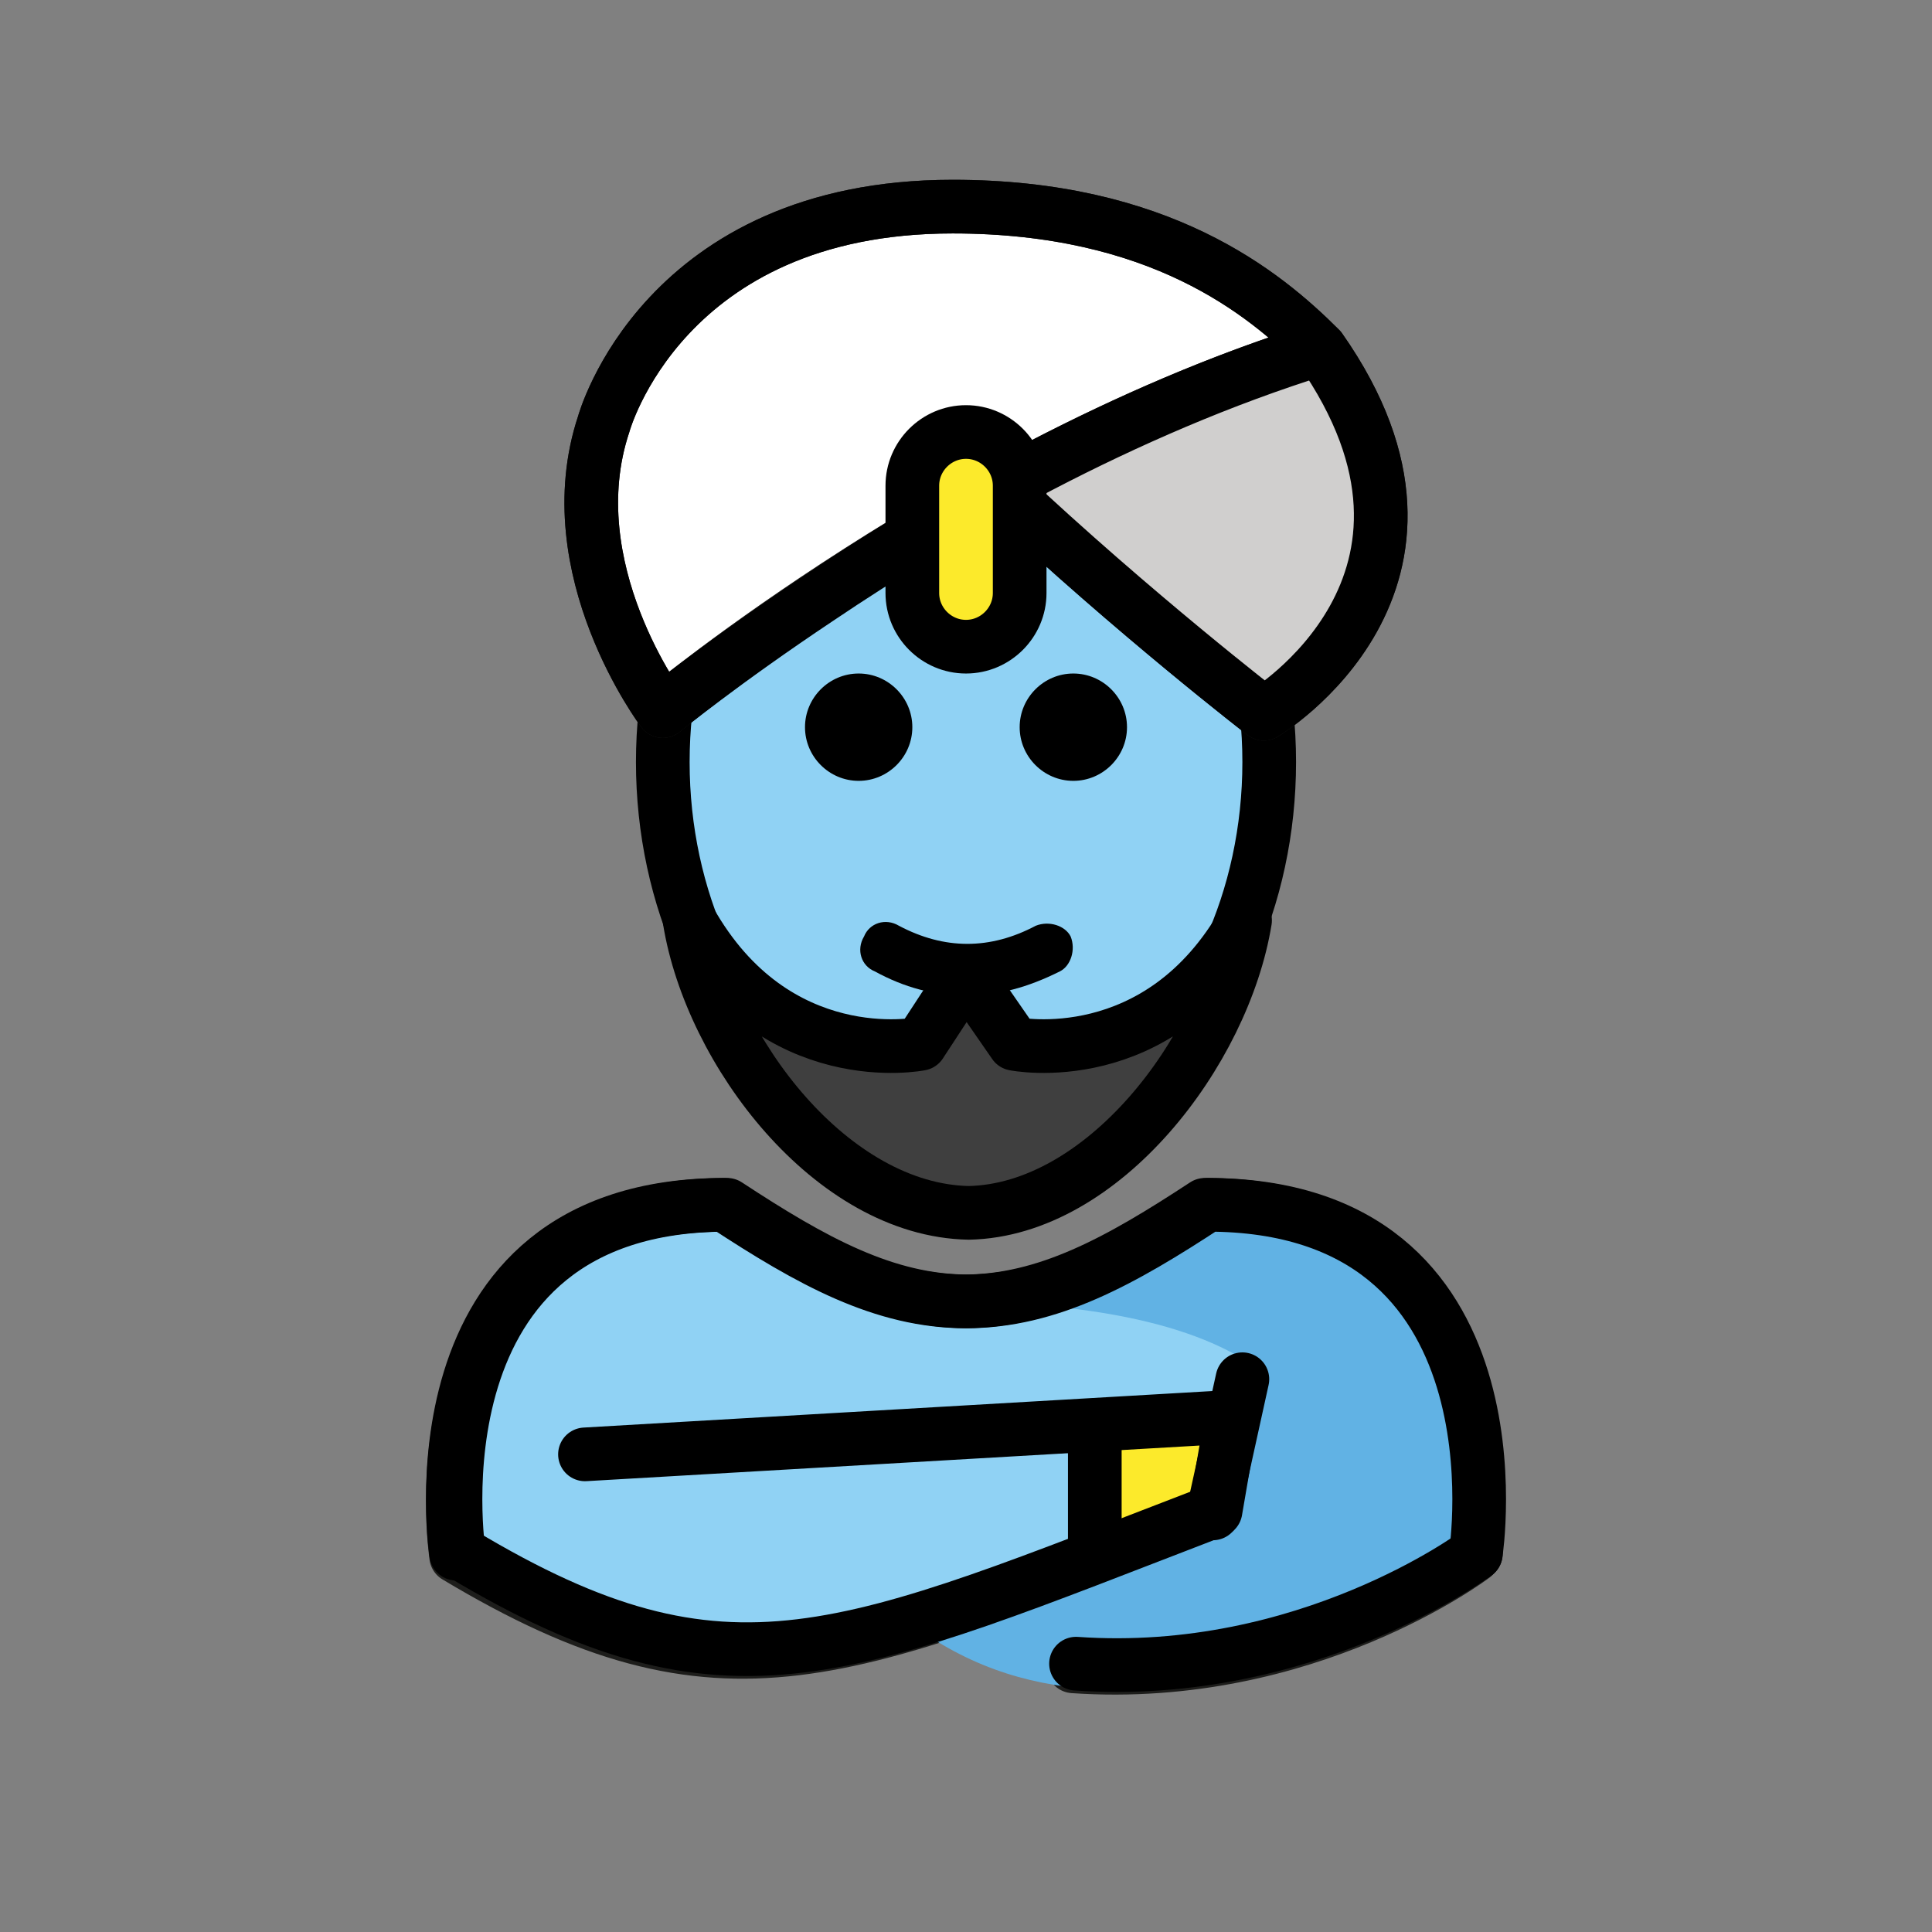 <?xml version="1.0" encoding="utf-8"?>
<!-- Generator: Adobe Illustrator 21.1.0, SVG Export Plug-In . SVG Version: 6.00 Build 0)  -->
<svg version="1.1" id="emoji" xmlns="http://www.w3.org/2000/svg" xmlns:xlink="http://www.w3.org/1999/xlink" x="0px" y="0px"
	 viewBox="0 0 72 72" enable-background="new 0 0 72 72" xml:space="preserve">
<rect x="0" y="0" width="72" height="72" fill="#808080" stroke="none"/>
<g id="_xD83E__xDDDE__1_">
	
		<path fill="#90D2F4" stroke="#1D1D1B" stroke-width="2" stroke-linecap="round" stroke-linejoin="round" stroke-miterlimit="10" d="
		M45.5,48.9l0.8,2.5l-1.1,5L40,62.1c8.7,0.6,14.9-4.1,14.9-4.1s2-13-10-13c-3.2,2.1-5.9,3.6-9,3.6h0.1c-3.1,0-5.8-1.5-9-3.6
		c-12,0-10,13-10,13c10,6,14.4,3.7,28.1-1.6l0.6-3.5l-24.1,1.4l5.3-0.9"/>
	
		<path fill="#90D2F4" stroke="#000000" stroke-width="2" stroke-linecap="round" stroke-linejoin="round" stroke-miterlimit="10" d="
		M54.9,57.9c0,0,2-13-10-13c-3.2,2.1-5.9,3.6-9,3.6h0.1c-3.1,0-5.8-1.5-9-3.6c-12,0-10,13-10,13"/>
	<path fill="#61B2E4" d="M45.2,44.9c-3.2,2.1-4.9,3-8.9,3.6c13.1,0.4,13.1,5.4,13.8,9.4c4.2,0,5.1,0,5.1,0S57.2,44.9,45.2,44.9z"/>
	<path fill="#61B2E4" d="M55.2,57.9c0,0-11.8,9-20.7,3l10.7-4.5l1.1-5C46.3,51.4,55.3,48.9,55.2,57.9z"/>
	
		<ellipse fill="#90D2F4" stroke="#000000" stroke-width="2" stroke-linecap="round" stroke-linejoin="round" stroke-miterlimit="10" cx="36" cy="28.4" rx="11.3" ry="14.2"/>
	<path d="M42,27.1c0,1.1-0.9,2-2,2s-2-0.9-2-2c0-1.1,0.9-2,2-2S42,26,42,27.1"/>
	<path d="M34,27.1c0,1.1-0.9,2-2,2c-1.1,0-2-0.9-2-2c0-1.1,0.9-2,2-2C33.1,25.1,34,26,34,27.1"/>
	<path d="M36,37.1c-1.2,0-2.3-0.3-3.4-0.9c-0.5-0.2-0.7-0.8-0.4-1.3c0.2-0.5,0.8-0.7,1.3-0.4c1.7,0.9,3.4,0.9,5.1,0
		c0.5-0.2,1.1,0,1.3,0.4c0.2,0.5,0,1.1-0.4,1.3C38.3,36.8,37.2,37.1,36,37.1z"/>
	<path fill="none" stroke="#000000" stroke-width="2" stroke-linecap="round" stroke-linejoin="round" stroke-miterlimit="10" d="
		M55,57.9c0,0,2-13-10-13c-3.2,2.1-5.9,3.6-9,3.6h0.1c-3.1,0-5.8-1.5-9-3.6c-12,0-10,13-10,13"/>
	<path fill="#FFFFFF" d="M49.2,13C36,17.1,24.7,26.5,24.7,26.5s-4-5.3-2.2-10.7c0,0,2.2-8.1,13-8.1C43.2,7.7,47.1,10.9,49.2,13
		c6.1,8.7-2.1,13.6-2.1,13.6s-4.8-3.7-9.7-8.3"/>
	<path fill="none" stroke="#1D1D1B" stroke-width="2" stroke-linecap="round" stroke-linejoin="round" stroke-miterlimit="10" d="
		M49.2,13C36,17.1,24.7,26.5,24.7,26.5s-4-5.3-2.2-10.7c0,0,2.2-8.1,13-8.1C43.2,7.7,47.1,10.9,49.2,13c6.1,8.7-2.1,13.6-2.1,13.6
		s-4.8-3.7-9.7-8.3"/>
	
		<path fill="#3F3F3F" stroke="#000000" stroke-width="2" stroke-linecap="round" stroke-linejoin="round" stroke-miterlimit="10" d="
		M36.1,45.2c5-0.1,9.5-6,10.3-10.9c-3.2,5.7-8.6,4.6-8.6,4.6L36,36.3l-1.7,2.6c0,0-5.4,1.1-8.6-4.6C26.5,39.2,31,45.1,36.1,45.2"/>
	<path fill="none" stroke="#000000" stroke-width="2" stroke-linecap="round" stroke-linejoin="round" stroke-miterlimit="10" d="
		M55,57.9c0,0-6.3,4.7-14.9,4.1"/>
	<path fill="none" stroke="#000000" stroke-width="2" stroke-linecap="round" stroke-linejoin="round" stroke-miterlimit="10" d="
		M27.1,53.3"/>
	<path fill="none" stroke="#000000" stroke-width="2" stroke-linecap="round" stroke-linejoin="round" stroke-miterlimit="10" d="
		M45.5,49.4"/>
	<path fill="#D0CFCE" d="M49.2,13c6.1,8.7-2.1,13.6-2.1,13.6s-4.8-3.7-9.7-8.3"/>
	<path fill="none" stroke="#1D1D1B" stroke-width="2" stroke-linecap="round" stroke-linejoin="round" stroke-miterlimit="10" d="
		M49.2,13"/>
	<path fill="none" stroke="#000000" stroke-width="2" stroke-linecap="round" stroke-linejoin="round" stroke-miterlimit="10" d="
		M49.2,13c-7.4,2.3-14.1,6.2-18.7,9.3c-3.6,2.4-5.8,4.2-5.8,4.2s-4-5.3-2.2-10.7c0,0,2.2-8.1,13-8.1C43.2,7.7,47.1,10.9,49.2,13
		c6.1,8.7-2.1,13.6-2.1,13.6s-4.8-3.7-9.7-8.3"/>
	
		<path fill="#FCEA2B" stroke="#000000" stroke-width="2" stroke-linecap="round" stroke-linejoin="round" stroke-miterlimit="10" d="
		M36,24.1L36,24.1c-1.1,0-2-0.9-2-2v-4c0-1.1,0.9-2,2-2l0,0c1.1,0,2,0.9,2,2v4C38,23.2,37.1,24.1,36,24.1z"/>
	<polygon fill="#FCEA2B" points="45.2,56.4 40.8,58.2 40.8,53 45.8,53 	"/>
	<path fill="none" stroke="#000000" stroke-width="2" stroke-linecap="round" stroke-linejoin="round" stroke-miterlimit="10" d="
		M21.8,54.2l24.1-1.4l-0.6,3.5c-13.8,5.3-18.1,7.6-28.1,1.6"/>
	
		<line fill="none" stroke="#000000" stroke-width="2" stroke-linecap="round" stroke-linejoin="round" stroke-miterlimit="10" x1="46.3" y1="51.4" x2="45.2" y2="56.4"/>
	
		<line fill="#90D2F4" stroke="#000000" stroke-width="2" stroke-linecap="round" stroke-linejoin="round" stroke-miterlimit="10" x1="40.8" y1="53.3" x2="40.8" y2="58"/>
</g>
</svg>
